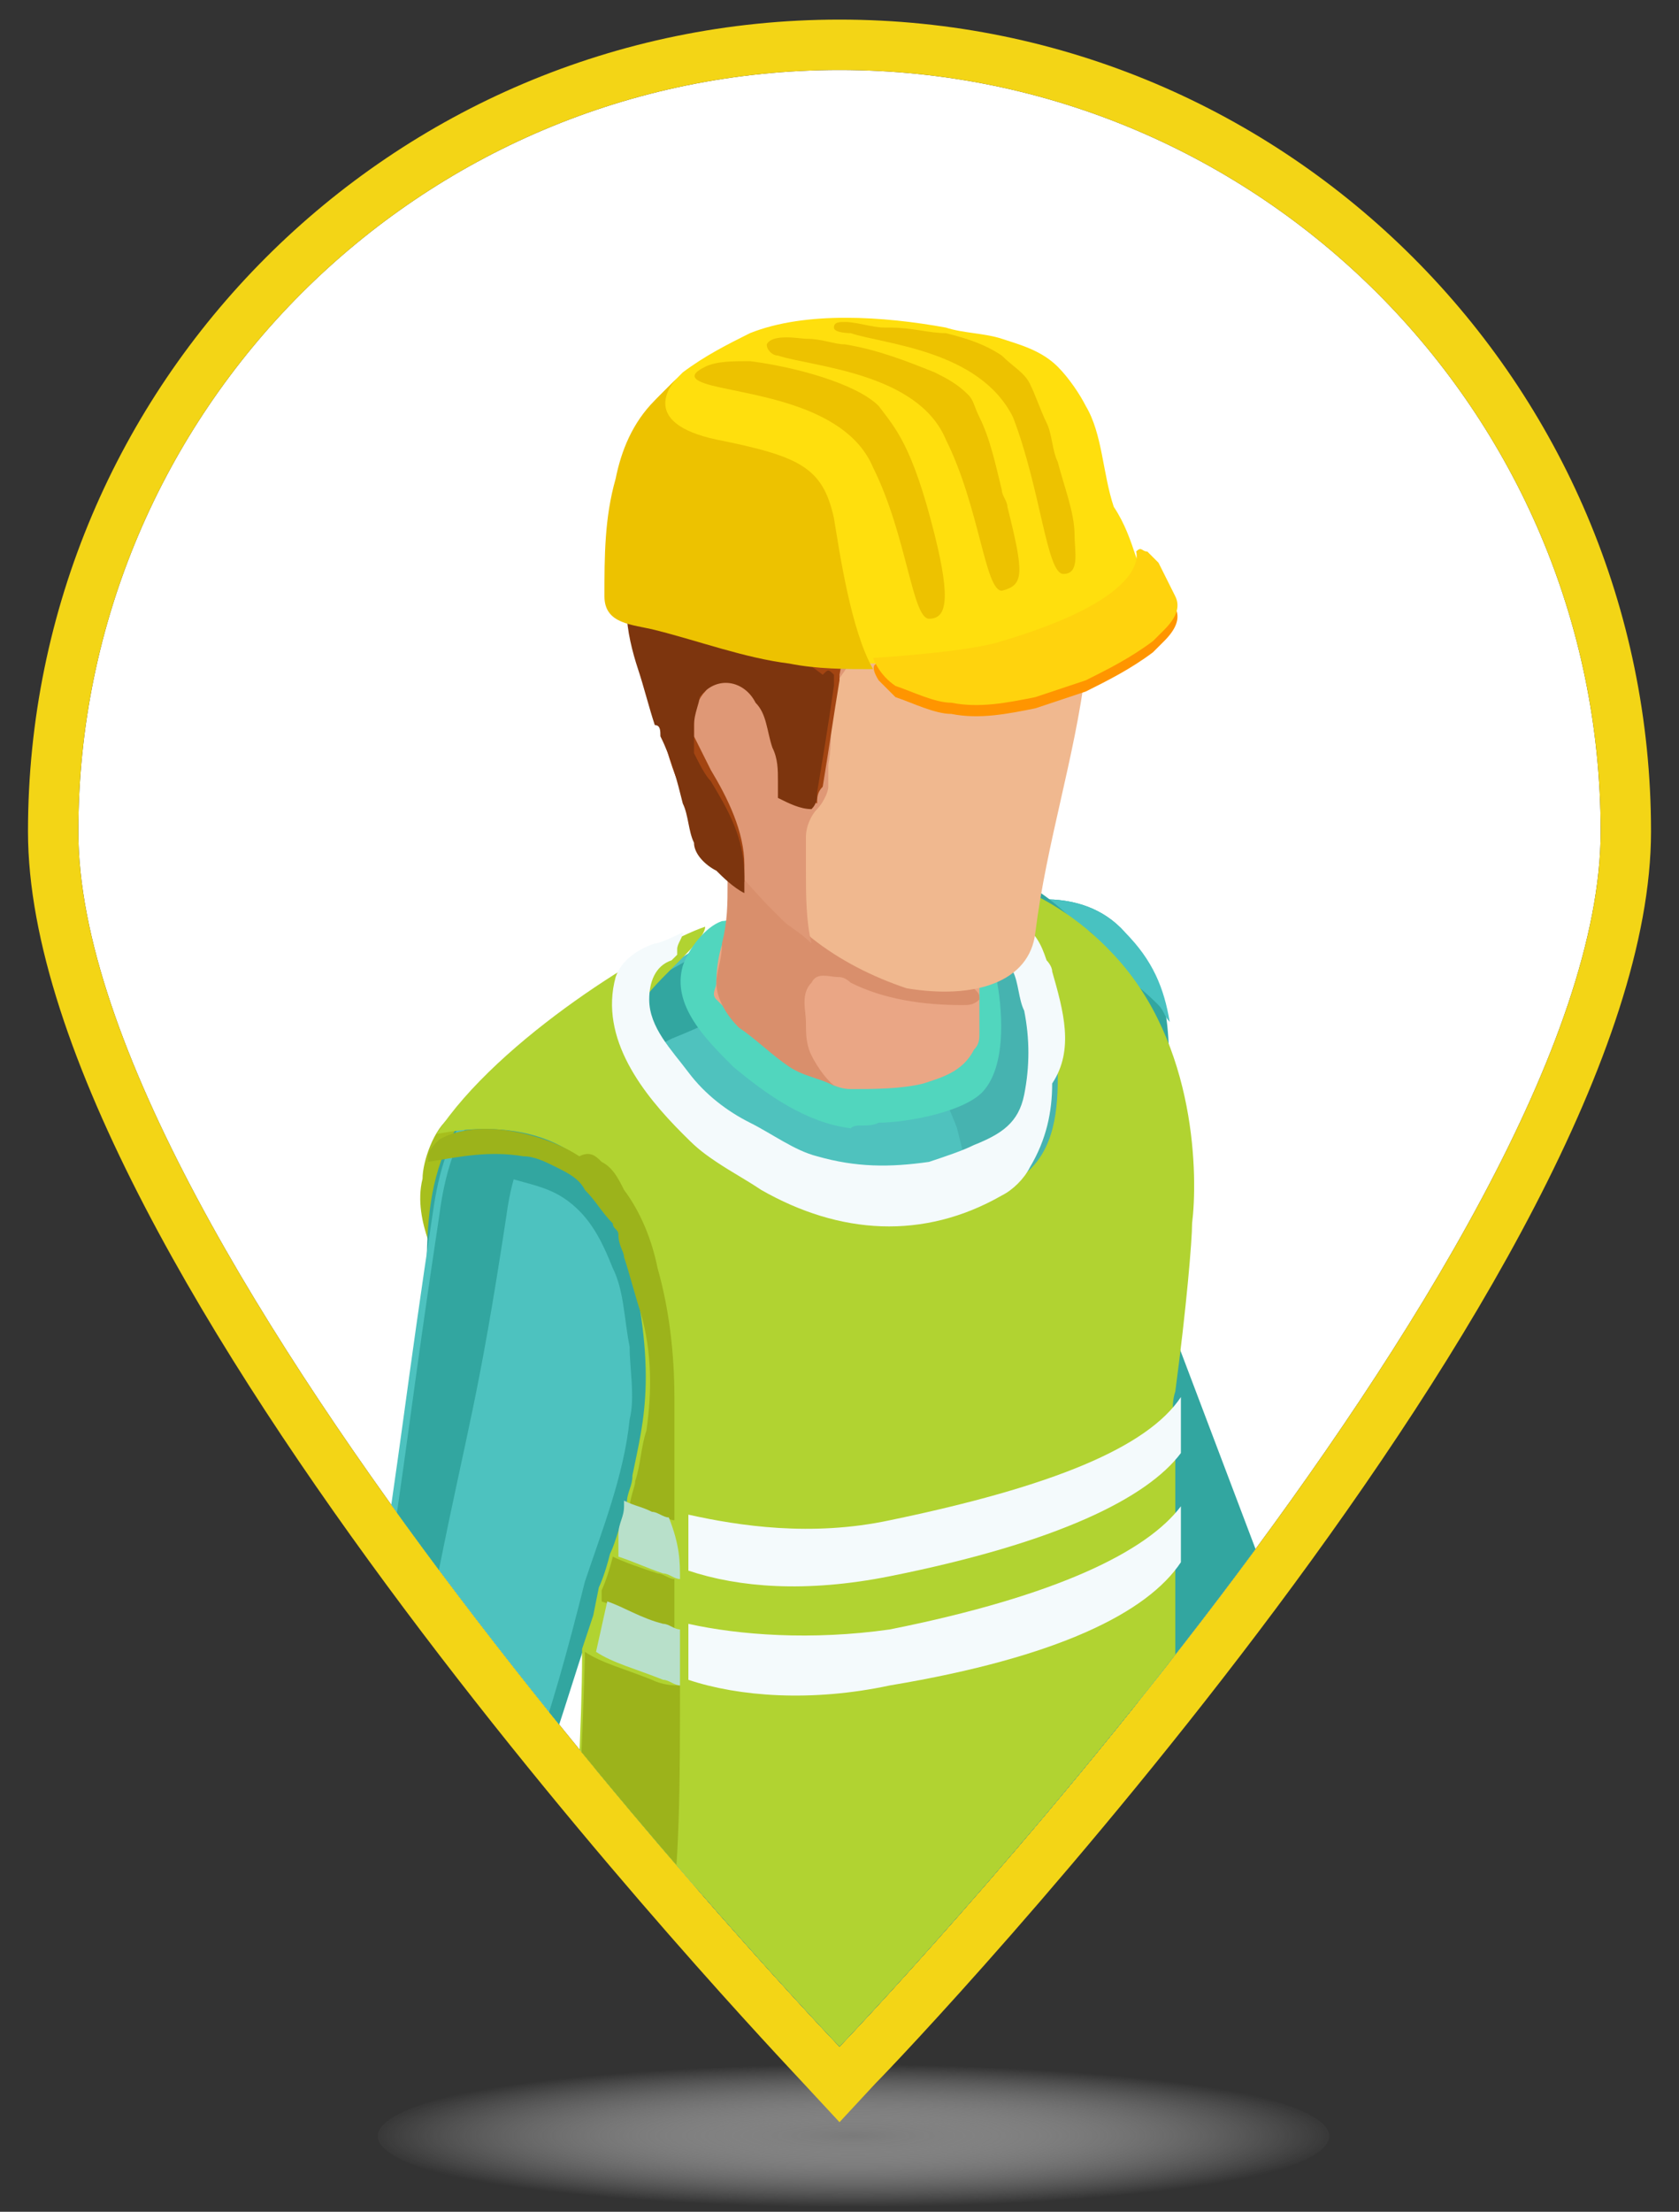 <?xml version="1.0" encoding="utf-8"?>
<!-- Generator: Adobe Illustrator 22.0.0, SVG Export Plug-In . SVG Version: 6.00 Build 0)  -->
<svg version="1.1" id="图层_1" xmlns="http://www.w3.org/2000/svg" xmlns:xlink="http://www.w3.org/1999/xlink" x="0px" y="0px"
	 viewBox="0 0 60 79" style="enable-background:new 0 0 60 79;" xml:space="preserve">
<rect x="0" y="0" width="60" height="79" fill="#333333" stroke="none"/>
<style type="text/css">
	.st0{fill:url(#SVGID_1_);}
	.st1{fill:#FFFFFF;}
	.st2{fill:#F3D516;}
	.st3{clip-path:url(#SVGID_3_);}
	.st4{fill:#996932;}
	.st5{fill:#A87438;}
	.st6{fill:#1F1F1F;}
	.st7{fill:#825520;}
	.st8{fill:#42260B;}
	.st9{fill:#3D2003;}
	.st10{fill:#A7BF1D;}
	.st11{fill:#EBEBEB;}
	.st12{fill:#E8B58F;}
	.st13{fill:#1C4059;}
	.st14{fill:#12344A;}
	.st15{fill:#32A6A0;}
	.st16{fill:#48C2C1;}
	.st17{fill:#1F4964;}
	.st18{fill:#133B54;}
	.st19{fill:#4FC2BE;}
	.st20{fill:#46B3B0;}
	.st21{fill:#E0AA82;}
	.st22{fill:#4DC2BF;}
	.st23{fill:#B1D331;}
	.st24{fill:#78D4C3;}
	.st25{fill:#F4FAFC;}
	.st26{fill:#9CB31B;}
	.st27{fill:#D98F6C;}
	.st28{fill:#51D6BE;}
	.st29{fill:#EAA685;}
	.st30{fill:#F0B88F;}
	.st31{fill:#DF9876;}
	.st32{fill:#A34512;}
	.st33{fill:#7D350E;}
	.st34{fill:#D18D6D;}
	.st35{fill:#B8E0CA;}
	.st36{fill:#FF9500;}
	.st37{fill:#FFDF0D;}
	.st38{fill:#FFD30D;}
	.st39{fill:#EDC200;}
</style>
<g>
	
		<radialGradient id="SVGID_1_" cx="30.493" cy="76.291" r="17.448" gradientTransform="matrix(1 0 0 0.146 0 65.146)" gradientUnits="userSpaceOnUse">
		<stop  offset="0" style="stop-color:#7A7A7A"/>
		<stop  offset="1" style="stop-color:#FFFFFF;stop-opacity:0"/>
	</radialGradient>
	<ellipse class="st0" cx="30.5" cy="76.3" rx="17" ry="2.7"/>
	<g>
		<path class="st1" d="M57.2,29.7c0,15-27.2,43.4-27.2,43.4S2.8,44.7,2.8,29.7S15,2.5,30,2.5S57.2,14.7,57.2,29.7z"/>
		<path class="st2" d="M30,2.5c15,0,27.2,12.2,27.2,27.2S30,73.1,30,73.1S2.8,44.7,2.8,29.7S15,2.5,30,2.5 M30,0.7
			c-16,0-29,13-29,29c0,15.6,26.6,43.5,27.7,44.7l1.3,1.4l1.3-1.4C32.5,73.2,59,45.3,59,29.7C59,13.7,46,0.7,30,0.7L30,0.7z"/>
	</g>
	<g>
		<defs>
			<path id="SVGID_2_" d="M57.2,29.7c0,15-27.2,43.4-27.2,43.4S2.8,44.7,2.8,29.7S15,2.5,30,2.5S57.2,14.7,57.2,29.7z"/>
		</defs>
		<clipPath id="SVGID_3_">
			<use xlink:href="#SVGID_2_"  style="overflow:visible;"/>
		</clipPath>
		<g id="图层_1_2_" class="st3">
			<g id="图层_1_1_">
				<g>
					<g id="XMLID_36_">
						<path class="st4" d="M23.1,112.3c0.6,0,1.2,0,1.8,0c1,0,2.8,0.4,3,1.6c0,0.6,0,1.2,0,1.6c0,0.8,0,1.8,0.2,2.6
							c0,1.2,0.8,2,1.4,3.2c0.6,1,1,2,1.6,3c0.4,0.8,0.8,1.6,0.8,2.6s-0.2,2.4-0.6,3.2c-0.4,0.6-1,0.8-1.6,1
							c-0.4,0.2-0.8,0.2-1.2,0.2c-0.2,0-0.4,0-0.6,0c-1.2-0.2-2.2-1-3-2c-0.4-0.4-0.8-0.8-1-1.2c-0.4-0.6-0.6-1.2-0.8-2l-0.4-1.4
							h-0.2c-0.2,0-0.8-1.2-1-1.2c-0.4-0.4-0.6-1-0.8-1.6c-0.2-0.4-0.4-0.8-0.6-1.2c-0.2-0.6-0.2-1.4-0.2-2.2c0-0.6,0.4-1.2,0.2-1.8
							c0-0.6-0.2-1-0.2-1.4c-0.2-0.6-0.4-1.6,0.2-2.2c0.4-0.2,1-0.2,1.4-0.4c0.4-0.2,0.8-0.4,1.4-0.4
							C22.7,112.5,22.9,112.5,23.1,112.3z"/>
					</g>
					<path class="st5" d="M30.2,126.7c-2.4,2.6-5.6-0.6-6.4-3c-0.4-1.2-0.4-2.6-0.4-3.8c0-0.8-0.2-1.8-0.2-2.8
						c0-0.6,0.2-1.2,0.6-1.4c0.2-0.2,0.6-0.2,1-0.2c0.4,0,1-0.2,1.4,0c0.6,0,1,0.4,1.6,0.6c0,0,0,0,0.2,0v0.2c0,1.6,0,3.2,0.8,4.6
						c0.8,1.4,2.4,3.2,2.2,5C30.6,126.1,30.4,126.5,30.2,126.7z"/>
					<g>
						<path class="st6" d="M24.5,122.7L24.5,122.7c0-0.6,0.6-1,1-1.4c0.2-0.2,0.4-0.2,0.6-0.4c0.2-0.2,0.4-0.4,0.4-0.8l0,0l0,0
							c-0.2-0.2-0.6-0.2-1-0.2c-0.2,0-0.2,0-0.4,0c-0.4,0-0.8-0.2-1-0.4c0-0.2,0-0.4,0.2-0.6s0.4-0.4,0.8-0.4h0.2
							c0.2,0,0.4-0.2,0.4-0.4s0-0.2,0-0.4c-0.2-0.2-0.8-0.2-1.2-0.2h-0.2c-0.2,0-0.4,0-0.6-0.2s-0.4-0.4-0.2-0.6
							c0-0.2,0.4-0.4,0.6-0.6l0.2-0.2c0.4-0.4,0.4-0.6,0.4-0.8c0-0.2-0.4-0.4-0.6-0.6l0.2-0.2c0.2,0.2,0.6,0.4,0.6,0.6
							c0,0.4,0,0.8-0.4,1l-0.2,0.2c-0.2,0.2-0.4,0.4-0.6,0.6c0,0.2,0,0.2,0.2,0.4c0.2,0,0.2,0,0.4,0.2h0.2c0.4,0,1,0,1.2,0.4
							c0,0.2,0.2,0.4,0,0.6c0,0.2-0.4,0.4-0.6,0.4c0,0,0,0-0.2,0c-0.2,0.2-0.4,0.2-0.6,0.4c-0.2,0.2-0.2,0.2-0.2,0.4
							c0,0.2,0.4,0.4,0.8,0.4c0,0,0.2,0,0.4,0c0.4,0,0.8,0,1.2,0.2c0,0,0,0,0.2,0.2v0.2c0,0.4-0.2,0.6-0.6,0.8
							c-0.2,0.2-0.4,0.2-0.6,0.4C25.3,121.9,24.9,122.3,24.5,122.7z"/>
					</g>
					<g>
						<path class="st6" d="M27.6,121.5c-0.6,0-1.4,0-2-0.2c-0.2,0-0.6-0.2-0.6-0.6s0.4-0.6,0.6-0.8c0,0,0,0,0.2,0c0,0,0.2,0,0.2-0.2
							c0.2-0.2,0.2-0.2,0.4-0.4c0-0.2,0-0.6,0-0.6c-0.2-0.2-0.6-0.2-0.8,0c-0.2,0-0.2,0-0.4,0l0,0c-0.2,0-0.6,0-0.6-0.2
							c-0.2-0.2-0.2-0.6,0.2-0.8c0.2-0.2,0.4-0.2,0.6-0.4h0.2c0.4-0.2,0.4-0.4,0.6-0.4v-0.2h-0.2c-0.4,0-1,0-1.4-0.2
							c0,0-0.2,0-0.2-0.2v-0.2c0-0.8,0.4-1.6,1-2.4l0.2,0.2c-0.6,0.8-1,1.4-1,2.2v0.2c0,0,0,0,0.2,0c0.4,0.2,1,0.2,1.4,0.2
							c0.2,0,0.2,0,0.4,0c0.2,0.2,0.2,0.4,0.2,0.4c0,0.2-0.2,0.4-0.6,0.6h-0.2c-0.2,0-0.4,0.2-0.6,0.4s-0.2,0.4,0,0.6
							s0.4,0.2,0.6,0.2l0,0c0,0,0.2,0,0.4,0c0.4,0,0.8,0,1,0.2c0.2,0.2,0.2,0.6,0.2,0.8c0,0.2-0.2,0.4-0.4,0.4c0,0,0,0-0.2,0.2
							c0,0,0,0-0.2,0c-0.2,0.2-0.6,0.4-0.4,0.6c0,0.2,0.2,0.2,0.6,0.4c0.8,0.2,1.6,0.4,2.4,0.2v0.2C28,121.5,27.8,121.5,27.6,121.5z
							"/>
					</g>
					<path class="st7" d="M46,117.5c0.2,1.8-0.8,2.2-2.4,2.2c-1,0-2.4,0-3.4-0.4c-0.8-0.2-2.6-0.6-3-1.4c-0.2-0.4-0.6-0.8-0.6-0.8
						l-1-0.4l-0.2,0.6c0,0-0.2,0-2-0.8c-1.8-0.8-2.2-1.6-2.2-1.6c-0.2-0.6,0-1.8,0-2.4c-0.2-1.2,0-2.2,0-3.4c0-0.8,0.2-1.8,0.8-2.2
						c0.2-0.2,0.6-0.2,1-0.4c0.8-0.2,1.4-0.2,2.2-0.4c0.8,0,1.4,0,2.2,0c0.8,0.2,1.4,0.6,1.8,1.2c0.4,0.6,0.4,1.2,0.4,2
						c0,0.6,0,1.6,0.4,2.2c0.4,0.4,1.4,0.8,2,1.2c0.6,0.4,1.2,0.6,1.8,1C45,114.7,46,116.1,46,117.5z"/>
					<path class="st8" d="M31.8,126.9c0,0.8-0.2,2-0.6,2.6c-0.4,0.6-1,0.8-1.6,1c-0.4,0.2-0.8,0.2-1.2,0.2c-0.2,0-0.4,0-0.6,0
						c-1.2-0.2-2.2-1-3-2c-0.4-0.4-0.8-0.8-1-1.2c-0.4-0.6-0.6-1.2-0.8-2l-0.4-1.4h-0.2c-0.2,0-0.8-1.2-1-1.2
						c-0.4-0.4-0.6-1-0.8-1.6c-0.2-0.4-0.4-0.8-0.6-1.2c0-0.4-0.2-0.6-0.2-1c0,0.6,0,1.2,0.2,1.8c0.2,0.4,0.4,0.8,0.6,1.2
						c0.2,0.6,0.4,1,0.8,1.6c0.2,0.2,0.8,1.4,1,1.2h0.2l0.4,1.4c0.2,0.8,0.4,1.4,0.8,2c0.4,0.4,0.6,0.8,1,1.2c0.8,0.8,1.8,1.6,3,2
						c0.2,0,0.4,0,0.6,0c0.4,0,0.8-0.2,1.2-0.2c0.6-0.2,1.2-0.4,1.6-1C31.6,129.3,31.8,127.9,31.8,126.9L31.8,126.9z"/>
					<path class="st9" d="M43.8,118.9c-1,0-2.4,0-3.4-0.4c-0.8-0.2-2.6-0.6-3-1.4c-0.2-0.4-0.6-0.8-0.6-0.8l-1.2-0.4l-0.2,0.8
						c0,0-0.2,0-2-0.8c-1.8-0.8-2.2-1.6-2.2-1.6c0-0.2,0-0.2,0-0.4c0,0.4,0,0.8,0,1.2c0,0,0.4,0.8,2.2,1.6c1.8,0.8,2,0.8,2,0.8
						l0.2-0.6l1,0.4c0,0,0.4,0.4,0.6,0.8c0.4,0.6,2.4,1,3,1.4c1,0.4,2.4,0.4,3.4,0.4c1.6,0,2.6-0.4,2.4-2.2l0,0
						C46,118.7,45,118.9,43.8,118.9z"/>
					<g>
						<path class="st6" d="M41.2,114.1L41.2,114.1l0.2-1c0-0.2,0-0.2,0-0.4c0,0,0,0-0.2,0c-0.4,0-0.8,0-1.2-0.2
							c-0.4-0.2-0.8-0.6-0.6-1.2c0-0.2,0-0.2,0.2-0.4c0.2-0.2,0.2-0.4,0.2-0.6s-0.4-0.2-0.6-0.4l0,0c-0.2,0-0.4,0-0.6-0.2
							s-0.2-0.6-0.2-0.8c0-0.2,0.2-0.4,0.4-0.6l0,0l0.2-0.2c0,0,0-0.2-0.2-0.2c0,0-0.2-0.2-0.2-0.4h0.2c0,0,0,0.2,0.2,0.2
							c0,0.2,0.2,0.2,0.2,0.4c0,0.2,0,0.2-0.2,0.4l0,0c-0.2,0.2-0.2,0.4-0.4,0.6c0,0.2,0,0.4,0,0.6c0.2,0.2,0.4,0.2,0.6,0.2l0,0
							c0.4,0,0.6,0.2,0.6,0.4s0,0.4-0.2,0.6c0,0.2-0.2,0.2-0.2,0.4c0,0.4,0.2,0.8,0.4,0.8c0.2,0.2,0.6,0.2,1.2,0.2h0.2
							c0.2,0,0.2,0.2,0,0.6V114.1z"/>
					</g>
					<g>
						<path class="st6" d="M40.6,113.5c-0.2,0-0.6-0.2-0.8-0.4c-0.2-0.2-0.2-0.4-0.2-0.6s0.2-0.4,0.2-0.6c0,0,0,0,0-0.2
							s0.2-0.4,0-0.6c0-0.2-0.4-0.2-0.4-0.2h-0.2c-0.2,0-0.2,0-0.4,0s-0.4-0.2-0.6-0.4c-0.2-0.2-0.2-0.6,0-0.8
							c0-0.2,0.2-0.4,0.4-0.6c0,0,0,0,0.2-0.2s0.2-0.4,0.2-0.6s-0.2-0.4-0.4-0.4c-0.2,0-0.2,0-0.4,0H38c-0.6,0-1-0.4-1.4-0.8
							l0.2-0.2c0.4,0.4,0.8,0.6,1.2,0.6h0.2c0.2,0,0.4,0,0.4,0c0.4,0,0.6,0.2,0.6,0.4c0,0.2,0,0.6-0.2,0.8c0,0,0,0.2-0.2,0.2
							c-0.2,0.2-0.2,0.2-0.4,0.4c0,0.2,0,0.4,0,0.6c0.2,0.2,0.2,0.4,0.4,0.4c0.2,0,0.2,0,0.4,0h0.2c0.2,0,0.4,0.2,0.6,0.2
							c0.2,0.2,0,0.4,0,0.8c0,0,0,0,0,0.2s-0.2,0.2-0.2,0.4c0,0.2,0,0.2,0.2,0.4c0.2,0.2,0.4,0.2,0.6,0.2l0,0c0.4,0,0.8-0.2,1-0.4
							l0.2,0.2C41.6,113.1,41.2,113.5,40.6,113.5L40.6,113.5z"/>
					</g>
					<g>
						<path class="st10" d="M16.7,41.5c-0.2,1-0.6,2-1,2.8c0,0,0,0.2-0.2,0.2l-0.2-0.2c-0.2-0.6-0.4-1.4-0.2-2.2
							c0-0.6,0.4-1.8,1-2.2c0.2,0,0.4,0,0.6,0c0,0,0,0.2,0,0.4C16.7,40.9,16.7,41.1,16.7,41.5z"/>
						<g>
							<g>
								<path class="st11" d="M33.8,108.1L33.8,108.1L33.8,108.1L33.8,108.1z"/>
							</g>
							<path id="XMLID_35_" class="st12" d="M50.6,66.6c-0.4-0.4-1.2-1-1.8-1.4c0-0.2-0.2-0.2-0.2-0.4c-0.4-0.6-0.8-1.2-1.2-2
								c-0.6-1.4-1.2-2.8-1.8-4c-1-2-2.6-7.4-2.6-7.4c-3.8-1.2-4,3.8-3.4,5c0.8,1.2,1.6,2.4,2.6,3.4c0.8,1,1.2,2.2,1.6,3.2
								c0.2,0.2,0.2,0.6,0.4,0.8c0.2,0.2,0.2,0.4,0.2,0.6c0.2,0.6,0.4,1.2,0.6,1.8c0.2,0.6,0,1.4,0.2,2s0.4,1,0.8,1.2
								c0.6,1.6,1.2,2,1.6,2.6c0.4,0.6,0.2,0.8,1.8,0.8c1.6,0,1.2-0.8,1.2-0.8s0,0,0.4-0.2s0.2-0.6,0.2-0.6L50,68.4
								c0-0.2,0.2-0.4,0.2-0.6c0,0,0,0,0-0.2c0.6,0.2,1.8,0.8,2.2,0.4C53,67.8,51.2,67.2,50.6,66.6z"/>
							<path class="st13" d="M36.8,69.6c-0.4-0.8-0.2-1.6,0.2-2c-0.2-0.2-0.2-0.6-0.2-0.8c-0.4,0-0.6,0.2-0.8,0.4
								c-1.6,1-2.4,2.6-3.2,4.2c-0.2,0.4-0.2,0.6-0.4,1c-0.8,2.2-0.2,5-0.2,7.2c0,3,0.2,6.2-0.6,9.2c-1.2,4.8-1.2,9-1,12.4
								c0.2,3.4,0,9.2,0,9.2s1.2,1.8,4.4,1.8c1.2,0,2.2-0.2,3.2-0.8c1.2-0.8,1.4-1.2,1.4-2.4c-0.2-3.2,0-6.2,0-9.4
								c0.2-2.6,0.2-5.2,0.6-7.8c0.6-4,0.6-5,0.8-8.2c0.2-2.2,1.2-10,0.6-13.2C40.4,70.8,37.8,71.2,36.8,69.6z"/>
							<g>
								<path class="st14" d="M33,103.7c-0.2-3.4-0.2-7.6,1-12.4c0.8-3,0.8-6.2,0.6-9.2c0-2.2-0.8-5.2,0.2-7.2
									c0.2-0.4,0.2-0.6,0.4-1c0.6-1.2,1.2-2.4,2-3.4C37,70.2,37,70.2,36.8,70c-0.4-0.8-0.2-1.6,0.2-2c-0.2-0.2-0.2-0.6-0.2-0.8
									c-0.4,0-0.6,0.2-0.8,0.4c-1.6,1-2.4,2.6-3.2,4.2c-0.2,0.4-0.2,0.6-0.4,1c-0.8,2.2-0.2,5-0.2,7.2c0,3,0.2,6.2-0.6,9.2
									c-1.2,4.8-1.2,9-1,12.4c0.2,3.4,0,9.2,0,9.2s0.6,1,2.4,1.6C33,111.1,33.2,106.5,33,103.7z"/>
							</g>
							<path id="XMLID_34_" class="st15" d="M36,32.3c0,0,2.6-0.8,4.2,1c1.6,1.8,1.6,3,1.6,6.4s-0.2,7-0.2,7L48,63.6
								c0,0-2,0.4-3,2.6c-0.2,0.4-4.2-7.4-4.8-7.8C35.6,53.8,32.4,32.9,36,32.3z"/>
							<path id="XMLID_33_" class="st16" d="M41.8,36.5c-0.2-1.2-0.6-2.2-1.6-3.2c-1.6-1.8-4.2-1-4.2-1c-0.6,0-1,0.8-1,2
								c1,0.2,2.4,0,3.4,0c1.2,0,2.2,0.8,3,1.6C41.6,36.1,41.6,36.3,41.8,36.5z"/>
							<g>
								<path class="st17" d="M29.8,100.2c0.2-2,1-4.2,1.4-6.2c0.4-2.8,1-6.8,1.2-9.6c0-1.6,0.2-3,0.4-4.6c0-0.2,0-0.4,0.2-0.6
									c0-0.2,0.2-0.2,0.2-0.4c0.2-0.2,0.6-0.6,0.8-0.8c0.8-0.8,1.4-1.6,1.6-2.4c0.2-1.6,0-3-0.4-4.6c0-0.2,0-0.4,0.2-0.4
									c0.2-0.2,0.6-0.4,0.8-0.6c0.6-0.4,1-0.8,1.6-1.2c0.8-0.6,1.4-1,2.2-1.6c0.4-0.2,1-0.2,1.4-0.2c0-3.4-1-6.4-1-6.4
									s0.4,1-6.4,4.8c-1.6,1-3.4,1.6-5.2,2.2c-2,0.4-4.6-0.4-6.4,0.8c-1.8,1.2-2.2,3.2-2.4,5.2c-0.2,2.6-0.4,5.4-0.2,8.2
									c0.4,5.2,0.8,10.6,0.4,16.2c-0.4,5-0.6,10.2-0.2,15.4c0.2,1.6-0.2,4.4,1,5.8c0.8,0.8,2.2,1.2,3.4,1.4s2.6,0.4,3.6-0.2
									c1.2-0.8,1-3,1.2-4.4c0.2-2.2,0.2-4.4,0.2-6.4C29.4,106.1,29.6,103,29.8,100.2z"/>
							</g>
							<path class="st18" d="M22.5,115.7c-0.4-5,0-10.2,0.2-15.4c0.4-5.4,0-10.6-0.4-16.2c-0.2-1.4-0.2-3,0-4.4c0-1,0.2-2,0.4-3
								c0,0.2,2.4,0.6,2.8,0.6c1,0.2,2.2,0.2,3.2,0c2.2-0.2,4.4-1.2,6.4-1.4c2.2-0.4,4.2-1,6-2.2c0.2-0.2,0.4-0.2,0.6-0.6
								c0-0.2,0.2-0.4,0.2-0.6c0.2-4.2,0-8.4-1.4-12.2c0,0,0.4,1-6.4,4.8c-1.6,1-3.4,1.6-5.2,2.2c-2,0.4-4.6-0.4-6.4,0.8
								c-1.8,1.2-2.2,3.2-2.4,5.2c-0.2,2.6-0.4,5.4-0.2,8.2c0.4,5.2,0.8,10.6,0.4,16.2c-0.4,5-0.6,10.2-0.2,15.4
								c0.2,1.6-0.2,4.4,1,5.8c0.6,0.6,1.2,1,2,1.2C22.3,118.7,22.5,116.9,22.5,115.7z"/>
							<path id="XMLID_32_" class="st19" d="M41.6,51.9c-0.2,2.8-0.2,5.8,0,8.6c0,1.2,0.2,2.4,0.2,3.6c0.2,1,0.6,2.2,0.2,3.2
								c-0.2,0.8-0.4,1.6-0.6,2.4c0,0.2-0.2,0.6-0.4,0.8c-0.4,0.6-0.8,1.4-1.4,1.6c-0.8,0.4-1.6,0.6-2.4,1c-3.2,1-7.8,2.2-15,0
								c0,0,1.2-12,0.6-13.6c-0.8-1.6-5.8-8-6-11.6c-0.2-3.8-1-6.8,2.8-10c2.2-1.8,3.8-3.2,5.6-4.2c1.4-1,2.8-1.6,4.4-2.2
								c1.4-0.4,3-0.4,4.6,0c2.6,0.6,4.8,1.6,5.6,2.8C41.8,36.7,42.2,42.3,41.6,51.9z"/>
							<path class="st20" d="M39,33.3c0,0,1.2,1.4,1.6,1.8c0.4,0.6,0.8,1.4,1,2.2c0.6,2,0.4,4.2,0.2,6.4c-0.2,3.2,0,6.4,0,9.6
								c0,2,0,3.8,0,5.8c0,0.8,0,1.8,0,2.6c0,1.6,0.2,3.4,0.6,5c0.2,0.8,0,1.4-0.2,2.2c-0.2,0.8-0.4,1.8-1.2,2.2
								c-0.8,0.6-1.4,1-2.4,1.4c-0.2,0-2,0.6-2,0.6s0.8-9.8-0.2-20.6c-0.2-2.4-0.4-5-1-7.4c-0.4-1.6-0.8-3.2-1.2-4.8
								c-0.2-0.6-0.8-1.6-0.4-2c0.2-0.2,0.6-0.4,0.8-0.6c0.6-0.6,0.8-1.4,1-2.4c0-0.2,0-0.6,0.2-0.8c0-0.2,0-0.4,0.2-0.6
								c0.2-0.6,0.8-0.6,1.2-0.8C37.4,33.3,38.8,33.1,39,33.3z"/>
							<path id="XMLID_31_" class="st15" d="M32.6,34.5c2.2-0.2,4.2-1.2,6.4-1c-1.2-1.2-2.2-2.2-4.2-2.6c-1.6-0.4-3.8,0.2-5.2,0.8
								c-1.6,0.6-3,1.4-4.4,2.2c-1.8,1.2-5.2,2.6-7.2,4.4c-3.4,3-2.6,6-2.8,10c0,0.4,1.6,0.8,1.8,1.2c0.6,2.2,1.8,4,3,6
								c0.4,0.6,0.6,1.2,1.2,1.6c0.2,0.2,0.2,1,0.2,1.2c0,1,0,2,0,2.8c0,1.2-0.2,2.4-0.2,3.6c0,0.6-0.2,1.2-0.2,1.8
								c0,0.8,0.8,1.8,0.4,2.8c-0.2,0.8-0.6,1.4-0.4,2.2c0.2,0.6,0,1.4,0.4,1.6s0.8,0.2,1,0.4c0.4,0.2,0.6,0.2,1,0.2
								c0,0,0.2-5.6,0.2-5.8c0-2,0-4.2,0-6.2c0.2-2.8,0.4-5.4,0.6-8.2c0-1.2,0.2-2.4,0.2-3.4c0-1.2-0.2-2.6-0.4-3.8
								c-0.2-1.6-0.2-3.6-1-5c-0.4-0.6-0.6-1-1-1.4c-0.8-0.6-0.6-0.8,0-1.4c0.6-0.6,1.2-1,2-1.4c1-0.4,1.8-0.8,2.8-1.2
								c0.2,0,0.4-0.2,0.8-0.2C29.2,35.1,30.8,34.7,32.6,34.5z"/>
							<path id="XMLID_30_" class="st12" d="M21.9,83.2c-0.2-0.2-0.4-0.6-0.8-1c0,0,0-0.2-0.2-0.2c-0.4-0.6-1-1-1.4-1.6
								c-0.4-0.6-0.4-1.4-0.6-2c-0.2-3,0.4-8.4-0.2-11.4c-0.6-3-5.8-0.8-5.8-0.8s-0.2,3.4,1.4,8.6c1.6,5.2,2,5.8,2,7.8
								c0,0.8-0.2,1.2,0.2,1.8c0.2,0.4,0.4,0.8,0.6,1.2c0.4,1,0.6,1.6,0.8,2.2c0.4,0.8,0,0.8,1.8,1.2c1.8,0.6,1.4-0.4,1.4-0.4
								s0,0,0.6,0c0.6,0,0.4-0.6,0.4-0.6l-0.8-3.2c0-0.2,0.2-0.2,0.2-0.4c0.6,0.4,1.8,1.4,2.2,1.2C24.3,85,22.5,84,21.9,83.2z"/>
							<path id="XMLID_29_" class="st21" d="M13.1,66c0,0-0.2,3.4,1.4,8.6c1.6,5.2,2,5.8,2,7.8c0,0.6,0,1,0,1.4c0.4-1,0.6-2.2,0.6-3
								c-0.2-2.4-1-4.8-1.6-7.2c-0.6-2.8-0.8-5.6-0.4-8.2C14.1,65.4,13.1,66,13.1,66z"/>
							<path class="st22" d="M21.3,38.5c0,0-4.8-2-5.8,4.6s-1.2,8.8-2,13.8c-1,5-1,6-1,7.4s0.8,6.8,1.6,10.2
								c0.8,3.4,1.8,5.8,1.8,5.8s0.4-1.6,2-1.6c1.4,0,1.6,0.6,1.6,0.6l-0.2-15.8c0,0,5.2-15.2,4.8-18.6S23.1,39.3,21.3,38.5z"/>
							<path class="st15" d="M17.9,40.3c-0.4,0.2-0.8,0.4-0.8,0.8c0,0.4,0.4,0.6,0.6,0.8c1,0.4,1.8,0.4,2.6,1
								c0.8,0.6,1.2,1.4,1.6,2.4c0.4,0.8,0.4,1.8,0.6,2.8c0,0.8,0.2,1.8,0,2.6c-0.2,2-1,4-1.6,5.8c-0.6,2.4-1.2,4.6-2,6.8
								c0,0,0.2,11,0.4,11V63.6c0.8-2.2,1.4-4.4,2.2-6.6c0.6-1.8,1.2-3.8,1.6-5.6c0.2-0.8,0.4-1.8,0.6-2.6c0.2-1,0-2,0-3
								c0-1.2,0-3.6-1-4.6C21.5,40.3,19.3,39.9,17.9,40.3z"/>
							<path class="st15" d="M15.7,76.6c-0.8-3.4-1.6-11-1.6-12.4s0.8-3.2,1.6-8.2c1-5,1.4-6,2.4-12.6c0.4-3,1.8-4.2,3.2-4.6
								c-0.8-0.2-4.8-1.6-5.6,4.6c-1,6.6-1.2,8.8-2,13.8c-1,5-1,6-1,7.4c0,1.4,0.8,6.8,1.6,10.2c0.8,3.4,1.8,5.8,1.8,5.8
								s0.2-0.6,0.6-1C16.3,78.6,15.9,77.8,15.7,76.6z"/>
							<path class="st23" d="M37.4,35.3c-0.2-0.6-0.2-1.2-0.6-1.6c-0.4-0.6-1.2-1-1.6-1.6c-0.4-0.4-0.6-0.6-1-1c0,0,3,0.2,5.6,3
								c3,3.2,3,8,2.8,9.6c0,0.6-0.2,3-0.6,6c-0.2,0.6,0,1.2,0,2c0,0.8,0,1.6,0,2.4c0,0.6,0,1.2,0,2c0,2.6,0,4.6,0,4.6s1,6.8,0.4,9
								c-0.6,2-3.8,4-11,5.4c-3.2,0.6-6,0.2-8-0.4c-2.2-0.6-3.6-1.6-3.6-1.6s0-3.4,0.4-5c0.4-1.4,0.6-7.2,0.6-8.8c0-0.4,0-0.4,0-0.4
								l0.4-1.2l0.2-1c0,0,0.2-0.4,0.4-1.2c0.2-0.4,0.4-1.2,0.6-1.8c0-0.4,0.2-0.6,0.2-1c0.4-2,1-3.8-0.4-9c-0.2-0.8-0.4-1-0.6-1.4
								c-2-2.8-5.8-1.8-6-1.8c2.2-3.4,7.8-6.8,9.6-7.4c0,0.6-2.2,2.2-2.4,3c-0.6,1,2.4,3.6,2.4,3.6c0.8,0.6,1.4,1.2,2.2,1.8
								c0.8,0.6,1.6,0.8,2.4,1c0.4,0.2,0.6,0.2,1,0.4c1.8,0.6,4,0.2,5.6-0.8c1.2-0.8,1.4-2.2,1.4-3.6c0-0.8,0-1.8-0.2-2.6
								C37.4,35.9,37.4,35.5,37.4,35.3z"/>
							<path class="st24" d="M15.1,80.2l-1-3.6c0,0,2.4,0.4,3.6-0.2c1.4-0.6,1.8-1.6,1.8-1.6l0.2,4.2C19.9,79,17.9,81.4,15.1,80.2z"
								/>
							<path class="st24" d="M44.8,66.6L43,63.8c0,0,1.6-0.2,2.8-0.8c1.4-0.8,1.6-2.2,1.6-2.2l1.6,3.4C49,64.2,48.2,66.2,44.8,66.6z
								"/>
							<path class="st25" d="M37.6,34.7c0-0.2-0.2-0.4-0.2-0.4c-0.2-0.6-0.4-1-1-1.4c-0.2-0.2-1-0.4-1.2,0c0,0.2,0.2,0.4,0.2,0.6
								c0.2,0.4,0.6,0.8,0.8,1.2c0.2,0.4,0.2,1,0.4,1.4c0.2,1,0.2,2,0,3c-0.2,1-0.8,1.4-1.8,1.8c-0.4,0.2-1,0.4-1.6,0.6
								c-1.4,0.2-2.6,0.2-4-0.2c-0.8-0.2-1.6-0.8-2.4-1.2c-0.8-0.4-1.6-1-2.2-1.8c-0.6-0.8-1.4-1.6-1.4-2.6c0-0.6,0.2-1.2,0.8-1.4
								l0.2-0.2v-0.2c0-0.2,0.2-0.4,0.2-0.6c0,0-0.8,0.4-1,0.4c-0.6,0.2-1.2,0.6-1.4,1.2c-0.6,2.2,1,4.2,2.4,5.6
								c0.4,0.4,0.6,0.6,1.2,1c0.6,0.4,1,0.6,1.6,1c2.8,1.6,5.8,1.8,8.6,0.2c0.4-0.2,0.8-0.6,1-1c0.6-1,0.8-2,0.8-3
								C38.4,37.5,38,36.1,37.6,34.7z"/>
							<path class="st26" d="M21.5,41.5c0.4,0.2,0.6,0.6,0.8,1c0.6,0.8,1,1.8,1.2,2.8c0.4,1.4,0.6,3,0.6,4.6c0,0.8,0,1.6,0,2.2
								c0,0.2,0,2.2,0,2.2c-0.2,0-0.4-0.2-0.6-0.2c-0.4-0.2-0.8-0.2-1-0.4c0,0,0,0,0,0.2c0-0.4,0.2-0.8,0.2-1
								c0.2-0.6,0.2-1.2,0.4-1.8c0.2-1.4,0.2-2.8-0.2-4.2c-0.2-0.6-0.4-1.4-0.6-2c0-0.2-0.2-0.4-0.2-0.8c0-0.2-0.2-0.2-0.2-0.4
								c-0.4-0.4-0.6-0.8-1-1.2c-0.2-0.4-0.6-0.6-1-0.8s-0.8-0.4-1.2-0.4c-1.2-0.2-2.2,0-3.4,0.2v-0.2c0-0.2,0.2-0.4,0.4-0.6
								c1.4-0.8,3.8-0.2,5,0.6C21.1,41.1,21.3,41.3,21.5,41.5z"/>
							<path class="st26" d="M24.3,60.2c0,3.4,0,6.6-0.4,8.8c-0.2,1.4-0.2,3-0.4,4.2l0,0c-2-0.6-3.2-1.4-3.6-1.6c0-1,0.2-2.2,0.4-3
								c0.4-1.6,0.6-9.4,0.6-9.4V59c0.6,0.4,1.4,0.6,2.4,1C23.7,60.2,24.1,60.2,24.3,60.2z"/>
							<path class="st26" d="M23.5,58c-0.8-0.2-1.4-0.6-2-0.8v-0.4c0,0,0.2-0.4,0.4-1.2c0.4,0.2,1,0.4,1.6,0.6
								c0.2,0,0.4,0.2,0.6,0.2c0,0.6,0,1.2,0,1.8C24.1,58.2,23.7,58.2,23.5,58z"/>
							<path class="st27" d="M25.3,34.3c-0.2,0.6-0.2,0.8,0.2,1.4c0.4,0.4,0.6,0.6,1,0.8c0.4,0.4,0.8,0.8,1.2,1c0.4,0.4,1,0.6,1.4,1
								c-0.4-1.2-0.4-2.8-0.4-4.2c0-1,0.2-2,0.2-3v-0.2c-0.2,0-0.4,0-0.6,0.2C27,32.1,25.9,32.7,25.3,34.3z"/>
							<path class="st28" d="M31.4,40.1c1,0,3.2-0.4,3.8-1.2c0.8-1,0.6-3,0.4-4c-0.4-2-3-1.2-3-1.2c-0.4,0-0.8,0-1.2,0
								c-1,0-2-0.2-2.8-0.2c-0.2,0-0.6,0-0.8,0c-0.4,0-0.6-0.6-1-0.6c-0.2-0.2-0.8,0-1,0c-0.6,0.2-1.2,1-1.4,1.6
								c-0.4,1.4,0.8,2.6,1.8,3.6c1.2,1,2.6,2,4.2,2.2C30.6,40.1,31,40.3,31.4,40.1z"/>
							<path id="XMLID_28_" class="st29" d="M26.6,30.1c0,0.2,0,0.2,0,0.4c0,0.8,0,1.6-0.2,2.4c0,0.2-0.2,0.8,0,1s0.4,0.4,0.6,0.4
								c1,0.8,2.2,1.4,3.4,2c3,1.2,4,0.4,4,0.4l0.4-6.4l-0.6-0.2c-0.6-0.2-1.2-0.4-1.8-0.6c-1-0.4-2-0.6-3-0.8c-0.4,0-1-0.2-1.4,0
								c-0.2,0-0.4,0-0.6,0.2c-0.2,0.2-0.4,0.6-0.4,0.8C26.6,29.7,26.6,29.9,26.6,30.1z"/>
							<path id="XMLID_27_" class="st29" d="M28.4,31.5c0.6-0.2,1.4-0.4,2.2-0.4c0.6,0,1.8,0,2.4,0.2c0.4,0.2,0.4,0.8,0.6,1.2
								c0.4,0.4,1,0.2,1.2,0.4c0.4,0.4,0.2,1.4,0.2,1.8c0,0.8,0,1.4,0,2.2c0,0.2,0,0.4-0.2,0.6c-0.4,0.8-1.2,1-1.8,1.2
								c-0.8,0.2-1.8,0.2-2.6,0.2c-0.6,0-1-0.4-1.6-0.6c-1.2-0.6-2.2-1.6-3.2-2.6c-0.2-0.2,0-0.4,0-0.6c0-0.8,0.2-1.8,0.8-2.4
								C27,32.1,27.8,31.7,28.4,31.5z"/>
							<path id="XMLID_26_" class="st27" d="M26.8,28.9c-0.4,0.2-1,0.4-1,0.8c-0.2,0.6,0.2,1.2,0.2,1.8c0,0.8,0,1.4-0.2,2.2
								c0,0.6-0.2,1-0.2,1.4c0,0.6,0.4,1.2,0.8,1.6c0.6,0.4,1.2,1,1.8,1.4c0.6,0.4,1.2,0.4,1.8,0.8c-0.4-0.2-0.8-0.8-1-1.2
								s-0.2-0.8-0.2-1.2s-0.2-1,0.2-1.4c0.2-0.4,0.6-0.2,1-0.2c0.2,0,0.4,0.2,0.4,0.2c1.2,0.6,2.6,0.8,4,0.8c0.2,0,0.4,0,0.6-0.2
								c0-0.2,0-0.2-0.2-0.4s-0.6-0.2-1-0.4c-0.8-0.4-1.6-1.2-2.6-1.6c-0.6-0.2-1-0.4-1.6-0.6c-0.2-0.2-0.6-0.4-0.6-0.6
								c0-0.4,0-0.6,0-1c0-0.4-0.2-0.8-0.2-1.2c0-0.2-0.2-1-0.4-1C28,28.5,27.2,28.7,26.8,28.9z"/>
							<path class="st30" d="M39.2,22.3v-0.2c0-1-0.6-2-1-2.8c-0.8-1.2-2.2-2-3.6-2.2c-2-0.2-5.6,0.8-7.6,3.2
								c-0.2,0.2-0.2,0.4-0.4,0.6c-0.2,0.2-0.2,0.4-0.4,0.6c-1.2,3-5.2,3.8,1.2,10.6c0,0,0,0,0.2,0.2l0.2,0.2l0.2,0.2
								c0.2,0.2,0.6,0.4,1,0.8c1,0.8,2.2,1.4,3.4,1.8c2.4,0.4,4.4-0.2,4.6-2c0.4-3.2,1.4-6.2,1.8-9.4C39.2,23.3,39.2,22.7,39.2,22.3
								z"/>
							<path class="st31" d="M37.6,21.1c-0.2-0.6-0.6-1.4-0.6-2h-0.2c-1-0.4-2.2-0.6-3.4-0.6c-0.8,0-1.8,0-2.6,0.2
								c-1.4,0.2-2.8,0.8-3.8,1.8c-0.2,0.2-0.2,0.4-0.4,0.6c-0.2,0.2-0.2,0.4-0.4,0.6c-1.2,3-5.2,3.8,1.2,10.6c0,0,0,0,0.2,0.2
								l0.2,0.2l0.2,0.2c0.2,0.2,0.6,0.4,1,0.8c-0.2-0.8-0.2-1.8-0.2-2.6c0-0.4,0-0.8,0-1.2c0-0.4,0.2-0.8,0.4-1
								c0.2-0.2,0.4-0.6,0.4-0.8c0-0.2,0-0.6,0-0.8c0.2-1,0-2,0.2-2.8c0.6-0.8,0.8-1.2,1-1.8c0.4-0.6,1.4-1,2-1.2c0.4,0,0.8,0,1.4,0
								c0.4,0,0.8,0,1.2,0c0.8,0.2,1.4,0.2,2,0h0.2C37.6,21.3,37.6,21.3,37.6,21.1z"/>
							<g id="XMLID_25_">
								<path class="st32" d="M36.4,18.9c-0.2-0.8-0.6-1.8-0.4-2.8c-1.6-1.2-3.2-2.2-5.2-2.4c-2.6-0.4-4.4,0.4-6.2,2
									c0,0,0,0-0.2,0.2c0,0,0,0-0.2,0.2l-0.2,0.2c-0.2,0.2-0.4,0.6-0.6,0.8c0,0.2-0.2,0.2-0.2,0.4c-0.4,0.6-0.6,1.4-0.8,2.2v0.2
									c0,0.6,0,1.2,0,1.6c0,0.6,0.2,1.4,0.4,2c0.2,0.6,0.4,1.4,0.6,2c0,0.2,0,0.4,0.2,0.4c0.2,0.8,0.4,1.6,0.8,2.4
									c0.2,0.4,0.2,1,0.4,1.4c0.2,0.4,0.6,0.6,0.8,1c0.4,0.2,0.6,0.6,1,0.8l0,0l0,0c0-0.2,0-0.4,0-0.6l0,0c0-1.2-0.6-2.4-1.2-3.4
									c-0.2-0.4-0.4-0.8-0.6-1.2c0-0.2,0-0.2,0-0.4c0-0.2,0-0.2,0-0.2c0-0.4,0.2-0.8,0.4-1c0.6-0.8,1.6-0.6,2,0.2
									c0.2,0.4,0.4,1.2,0.6,1.6c0.2,0.4,0.2,1,0.2,1.4c0,0.2,0,0.4,0,0.4c0.4,0.2,0.8,0.2,1.2,0.4c0-0.2,0-0.4,0.2-0.6
									c0.2-1.2,0.4-2.6,0.6-3.8v0c0,0,0,0,0-0.2c0.4-2.4,2.8-3.2,6.8-3.2c0,0,0,0,0.2,0C36.6,20.1,36.4,19.5,36.4,18.9z"/>
								<path class="st33" d="M29.8,24.1c0,0.2,0,0.2,0,0.4c-0.2,1.4-0.4,2.6-0.6,3.8c0,0.2,0,0.4-0.2,0.6c-0.4,0-0.8-0.2-1.2-0.4
									v-0.2c0-0.2,0-0.4,0-0.4c0-0.4,0-0.8-0.2-1.2c-0.2-0.6-0.2-1.2-0.6-1.6c-0.4-0.8-1.4-1-2-0.2c0,0.2-0.2,0.6-0.2,1v0.2
									c0,0.2,0,0.4,0,0.6v0.2c0.2,0.4,0.4,0.8,0.6,1c0.6,1,1.2,2,1.2,3.4l0,0c0,0,0,0.4,0,0.6l0,0c-0.4-0.2-0.8-0.6-1-0.8
									c-0.4-0.2-0.8-0.6-0.8-1c-0.2-0.4-0.2-1-0.4-1.4c-0.2-0.8-0.4-1.6-0.8-2.4c0-0.2,0-0.4-0.2-0.4c-0.2-0.6-0.4-1.4-0.6-2
									c-0.2-0.6-0.4-1.4-0.4-2c0-0.6,0-1.2,0-1.6v-0.2c0.2-0.8,0.4-1.6,0.8-2.2c0-0.2,0.2-0.2,0.2-0.4c0.2-0.2,0.4-0.6,0.6-0.8
									l0.2-0.4c0,0,0,0,0.2-0.2c-0.2,0.2-0.4,0.4-0.4,0.6c-0.8,1.4-0.2,3.8,1,4.8c0.6,0.4,1.2,0.8,1.8,1c1,0.4,1.8,1,2.6,1.6
									C29.6,23.9,29.6,23.9,29.8,24.1L29.8,24.1z"/>
							</g>
							<path class="st34" d="M14.9,69.6c0,0.2,0,0.2,0,0.2C14.9,69.8,14.9,69.8,14.9,69.6z"/>
						</g>
						<path class="st35" d="M23.7,73.2c0,0.6,0,1.4,0,2c-2.2-0.6-3.6-1.6-3.6-1.6s0-0.8,0-2C20.3,71.8,21.5,72.6,23.7,73.2
							C23.5,73.2,23.5,73.2,23.7,73.2z"/>
						<path class="st25" d="M42.8,70c-0.6,2-3.8,4-11,5.4c-3.2,0.6-6,0.2-8-0.4c0-0.6,0-1.2,0-2c2,0.6,4.6,1,7.8,0.4
							c7-1.4,10.2-3.4,11-5.4c0-0.4,0.2-0.8,0.2-1.2C43,68.2,43,69.4,42.8,70z"/>
						<path class="st35" d="M24.3,60.2c-0.2,0-0.4-0.2-0.6-0.2c-1-0.4-1.8-0.6-2.4-1l0.4-1.8c0.6,0.2,1.2,0.6,2,0.8
							c0.2,0,0.4,0.2,0.6,0.2C24.3,59,24.3,59.6,24.3,60.2z"/>
						<path class="st25" d="M42.2,55.8c-1.2,1.8-4.4,3.4-10.4,4.4c-2.8,0.6-5.4,0.4-7.2-0.2c0-0.6,0-1.4,0-2
							c1.8,0.4,4.4,0.6,7.2,0.2c6-1.2,9.2-2.8,10.4-4.4C42.2,54.6,42.2,55.2,42.2,55.8z"/>
						<path class="st35" d="M24.3,56.4c-0.2,0-0.4-0.2-0.6-0.2c-0.6-0.2-1-0.4-1.6-0.6c0,0,0-0.2,0-0.4c0,0,0-0.2,0-0.4
							c0-0.4,0.2-0.6,0.2-1c0,0,0,0,0-0.2c0.4,0.2,0.6,0.2,1,0.4c0.2,0,0.4,0.2,0.6,0.2C24.3,55.2,24.3,55.8,24.3,56.4z"/>
						<path class="st25" d="M42.2,51.9c-1.2,1.6-4.4,3.2-10.4,4.4c-3,0.6-5.4,0.4-7.2-0.2c0-0.6,0-1.4,0-2c1.8,0.4,4.4,0.8,7.2,0.2
							c5.8-1.2,9.2-2.6,10.4-4.4C42.2,50.7,42.2,51.3,42.2,51.9z"/>
						<path class="st36" d="M42,21.7c0.2,0.4,0,0.8-0.4,1.2c-0.2,0.2-0.2,0.2-0.4,0.4c-0.8,0.6-1.6,1-2.4,1.4
							c-0.6,0.2-1.2,0.4-1.8,0.6c-1,0.2-2,0.4-3,0.2c-0.6,0-1.4-0.4-2-0.6c-0.2-0.2-0.4-0.4-0.6-0.6c0,0-0.4-0.6,0-0.6h0.2
							c0.2,0,0.4,0,0.4,0c0.2,0,0.2,0,0.4-0.2c0.4,0,0.6-0.2,1-0.2c0.6-0.2,1.4-0.2,2-0.4c1.6-0.4,3.2-1,4.6-1.8
							c0.2-0.2,0.4-0.4,0.8-0.8c0.2-0.2,0.2,0,0.4,0c0.2,0.2,0.2,0.2,0.4,0.4C41.6,20.9,41.8,21.3,42,21.7z"/>
						<path class="st37" d="M40.6,19.9c0.2,0.6-0.2,1.6-0.8,2c-0.4,0.4-1,0.6-1.6,0.8c-1.2,0.4-2.4,0.6-3.6,0.8c-0.6,0-1.2,0-1.8,0
							c-0.4,0-1,0.4-1.4,0.2l0,0c-1,0-2,0-3-0.2c-1.6-0.2-3.2-0.8-4.8-1.2c-0.8-0.2-1.8-0.2-1.8-1.2c0-1.4,0-2.8,0.4-4.2
							c0.2-1,0.6-2,1.4-2.8c0.2-0.2,0.6-0.6,0.8-0.8c0.8-0.6,1.6-1,2.4-1.4c2-0.8,4.8-0.6,7-0.2c0.6,0.2,1.4,0.2,2,0.4
							c0.6,0.2,1.4,0.4,2,1c0.4,0.4,0.8,1,1,1.4c0.6,1,0.6,2.4,1,3.6C40.2,18.7,40.4,19.3,40.6,19.9L40.6,19.9z"/>
						<path class="st38" d="M42,21.3c0.2,0.4,0,0.8-0.4,1.2c-0.2,0.2-0.2,0.2-0.4,0.4c-0.8,0.6-1.6,1-2.4,1.4
							c-0.6,0.2-1.2,0.4-1.8,0.6c-1,0.2-2,0.4-3,0.2c-0.6,0-1.4-0.4-2-0.6c-0.6-0.4-0.8-1-0.8-1s3.4-0.2,4.6-0.6
							c5.4-1.6,4.8-3.2,4.8-3.2c0.2-0.2,0.2,0,0.4,0c0.2,0.2,0.2,0.2,0.4,0.4C41.6,20.5,41.8,20.9,42,21.3z"/>
						<path class="st39" d="M31.2,23.9L31.2,23.9c-1,0-2,0-3-0.2c-1.6-0.2-3.2-0.8-4.8-1.2c-0.8-0.2-1.8-0.2-1.8-1.2
							c0-1.4,0-2.8,0.4-4.2c0.2-1,0.6-2,1.4-2.8c0.2-0.2,0.6-0.6,0.8-0.8c-0.2,0.2-1.4,1.6,1.4,2.2c3,0.6,3.8,1,4.2,2.8
							C30,19.7,30.4,22.5,31.2,23.9z"/>
						<path class="st39" d="M26.8,12.9c-0.6,0-1.2,0-1.6,0.2s-0.6,0.4,0,0.6c1.2,0.4,5,0.6,6,3c1.2,2.4,1.4,5.4,2,5.4s0.8-0.6,0.2-3
							c-0.8-3.2-1.4-3.8-2-4.6C30.6,13.7,28.4,13.1,26.8,12.9z"/>
						<path class="st39" d="M38,20.5c0.6,0,0.4-0.8,0.4-1.4c0-0.8-0.4-1.8-0.6-2.6c-0.2-0.4-0.2-1-0.4-1.4c-0.2-0.4-0.4-1-0.6-1.4
							c-0.2-0.4-0.6-0.6-1-1c-0.6-0.4-1.2-0.6-2-0.8c-0.6,0-1.2-0.2-2-0.2h-0.2c-0.4,0-1-0.2-1.4-0.2c-0.2,0-0.4,0-0.4,0.2
							c0,0.2,0.6,0.2,0.6,0.2c1.2,0.4,4.6,0.6,5.8,3C37.2,17.5,37.4,20.5,38,20.5z"/>
						<path class="st39" d="M36,18.1c0-0.2-0.2-0.4-0.2-0.6c-0.2-0.8-0.4-1.8-0.8-2.6c-0.2-0.4-0.2-0.6-0.4-0.8
							c-0.4-0.4-0.8-0.6-1.2-0.8c-1-0.4-2-0.8-3.2-1c-0.4,0-0.8-0.2-1.4-0.2c-0.2,0-1.2-0.2-1.4,0.2c0,0.2,0.2,0.4,0.4,0.4
							c1.2,0.4,5,0.6,6,3c1.2,2.4,1.4,5.4,2,5.4C36.6,20.9,36.6,20.5,36,18.1z"/>
					</g>
				</g>
			</g>
		</g>
	</g>
</g>
</svg>
